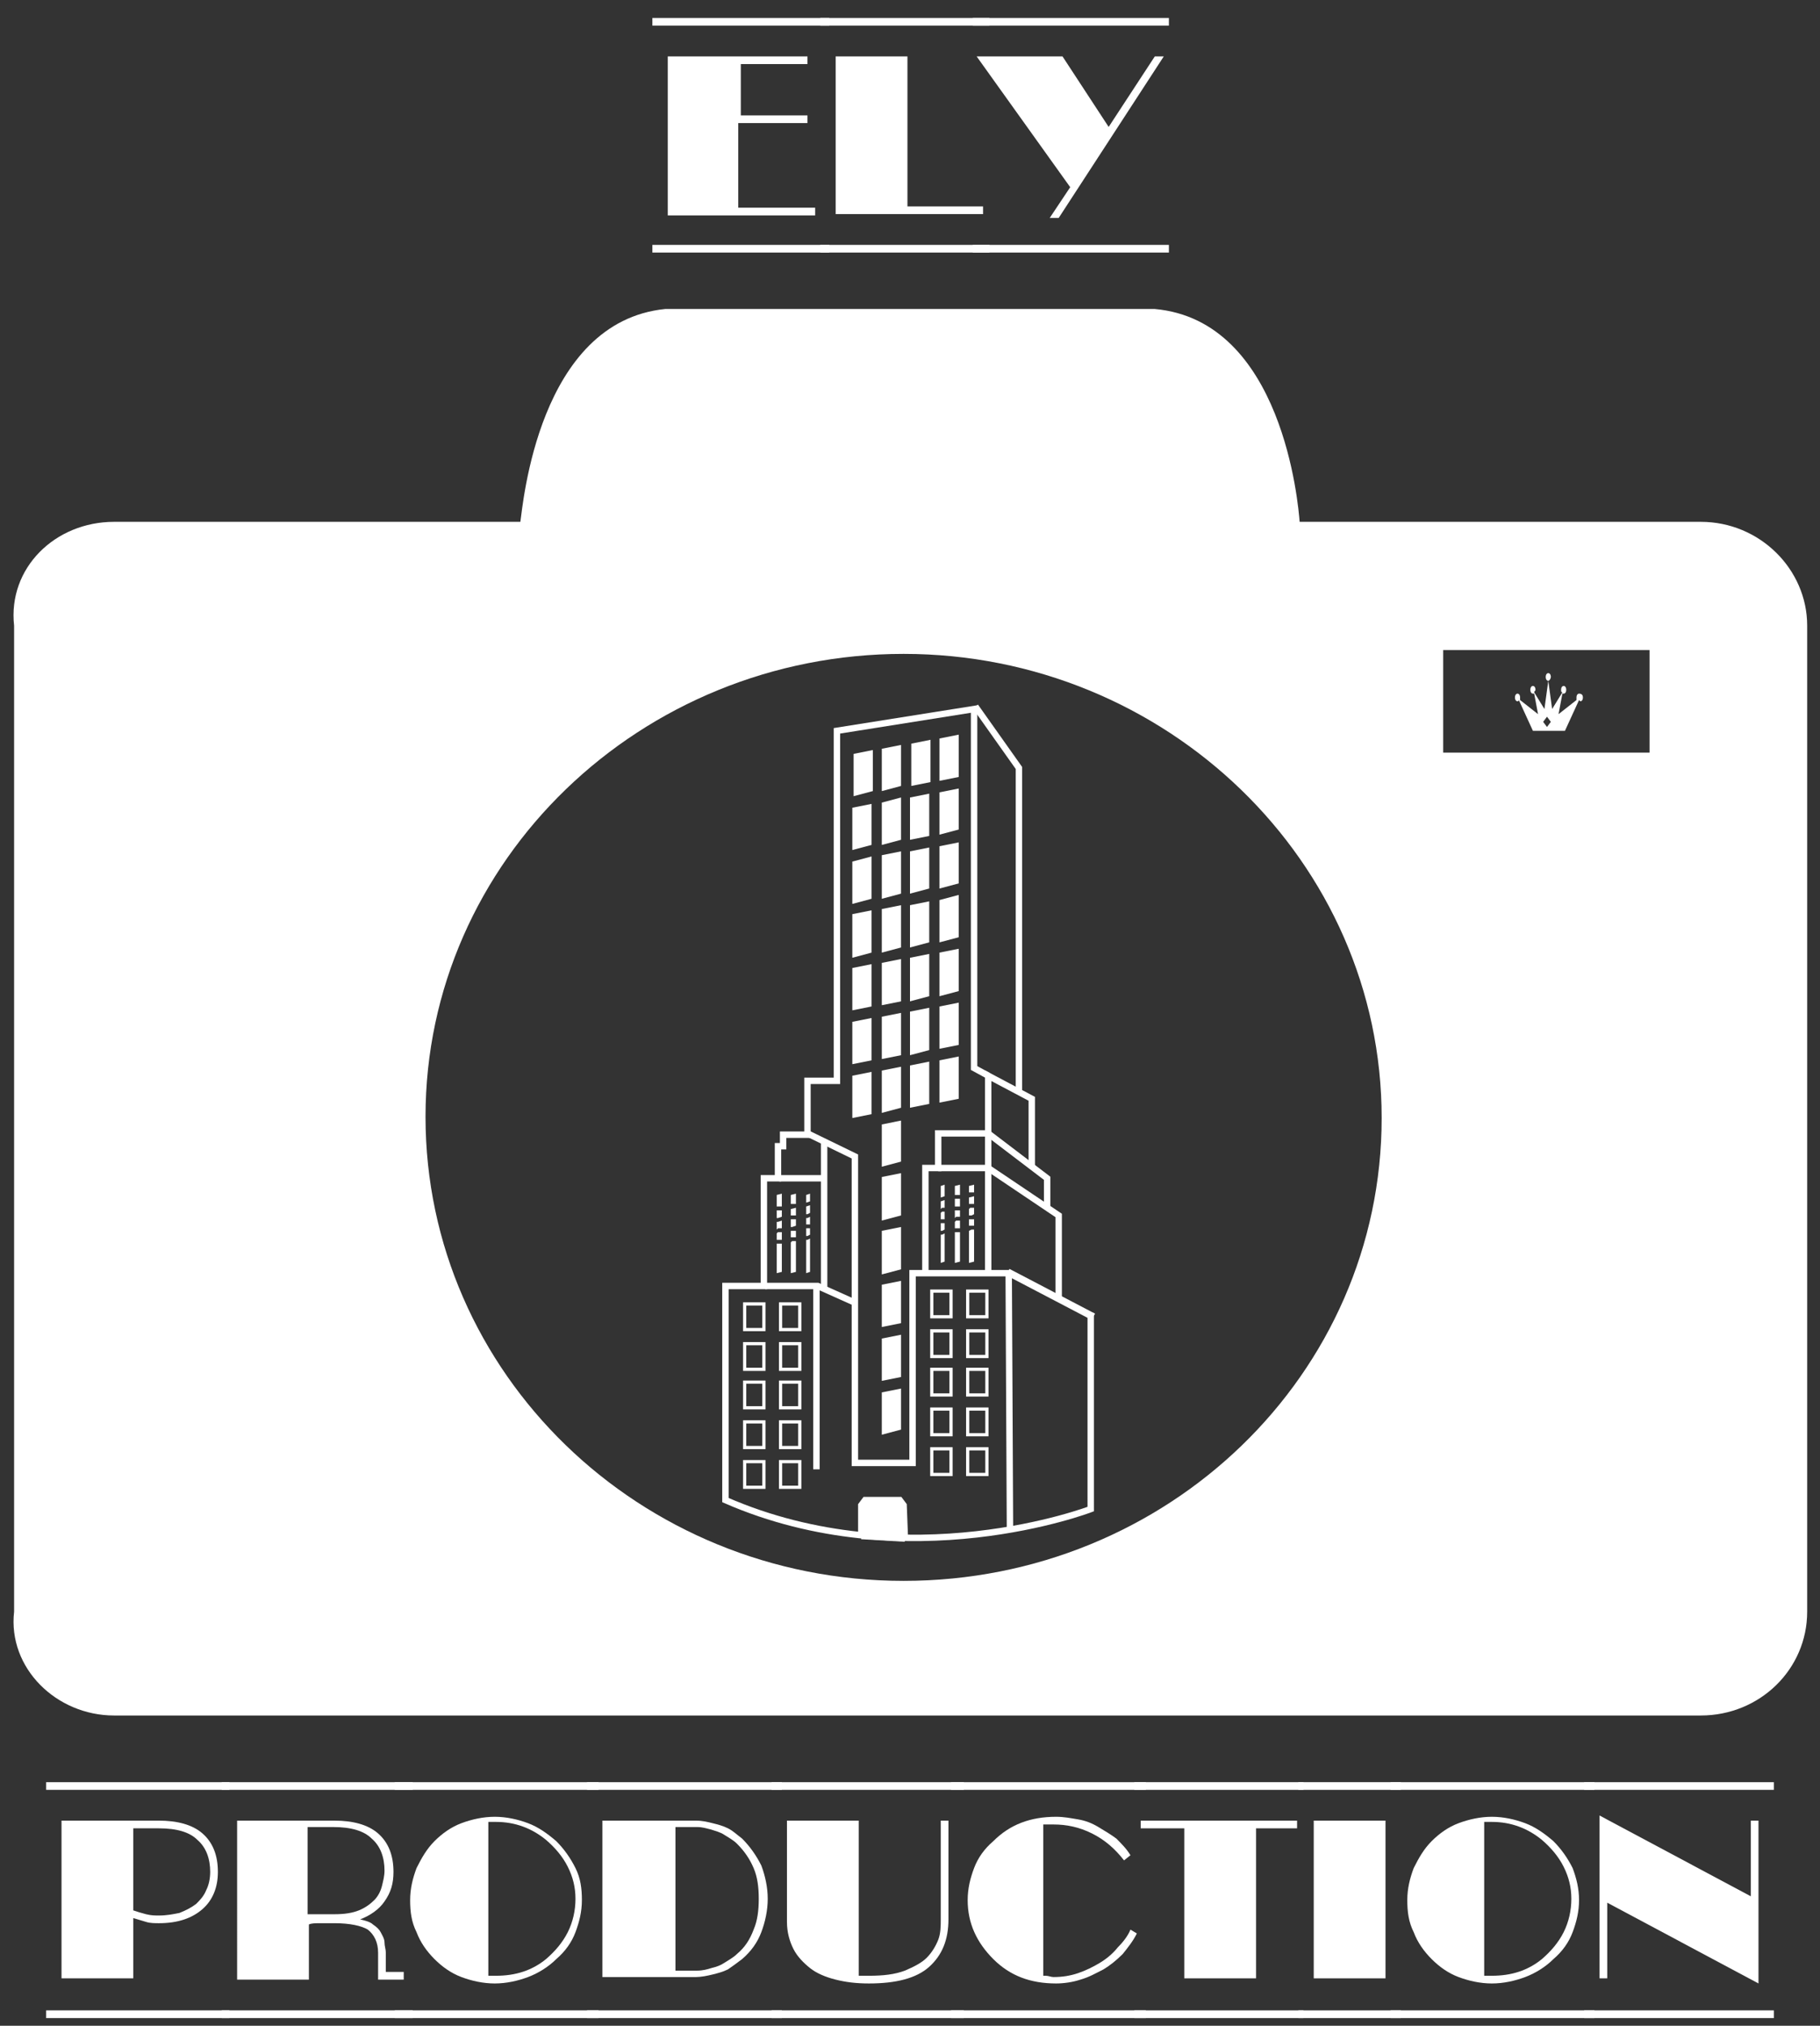 <?xml version="1.0" encoding="utf-8"?>
<!-- Generator: Adobe Illustrator 21.0.0, SVG Export Plug-In . SVG Version: 6.00 Build 0)  -->
<svg version="1.1" id="Слой_1" xmlns="http://www.w3.org/2000/svg" xmlns:xlink="http://www.w3.org/1999/xlink" x="0px" y="0px"
	 viewBox="0 0 142 158" style="enable-background:new 0 0 142 158;" xml:space="preserve">
<rect x="0" y="0" width="142" height="158" fill="#333333" stroke="none"/>
<style type="text/css">
	.st0{stroke:#fff;stroke-width:0.5;stroke-miterlimit:10;}
	.st1{fill:none;stroke:#ffffff;stroke-width:0.5;stroke-miterlimit:10;}
	.st2{fill:none;stroke:#fff;stroke-width:0.5;stroke-miterlimit:10;}
	.st3{fill:none;stroke:#fff;stroke-width:0.25;stroke-miterlimit:10;}
	.st4{stroke:#fff;stroke-width:0.2;stroke-miterlimit:10;}
</style>
<g id="ЛОГО">
	<path fill='#fff' d="M132.7,40.7h-31.3c-0.1-1.3-1.3-15.7-11.3-16.6H51.9c-9.9,1-11.1,15.3-11.3,16.6h-0.1H8.9c-4.6,0-8.3,3.6-7.8,8.1v76.9
		c-0.5,4.4,3.3,8.1,7.8,8.1h123.8c4.6,0,8.3-3.6,8.3-8.1V48.8C141,44.4,137.3,40.7,132.7,40.7z M70.5,123.3
		c-20.6,0-37.3-16.2-37.3-36.2S50,51,70.5,51s37.3,16.2,37.3,36.2S91.1,123.3,70.5,123.3z M128.7,58.7h-16.1v-8h16.1V58.7z"/>
	<polyline fill='#fff' class="st0" points="70.6,120 70.5,117.4 70.2,117 67.5,117 67.2,117.4 67.2,119.8 	"/>
	<path fill='#fff' class="st1" d="M76.8,82.7"/>
	<polygon fill='#fff' points="74.8,60.6 73.3,60.9 73.3,57.6 74.8,57.3 	"/>
	<polygon fill='#fff' points="72.6,61 71.1,61.3 71.1,58 72.6,57.7 	"/>
	<polygon fill='#fff' points="68.1,61.7 66.6,62.1 66.6,58.8 68.1,58.5 	"/>
	<polygon fill='#fff' points="70.3,61.3 68.8,61.7 68.8,58.4 70.3,58.1 	"/>
	<polygon fill='#fff' points="74.8,64.7 73.3,65.1 73.3,61.8 74.8,61.5 	"/>
	<polygon fill='#fff' points="72.5,65.2 71,65.5 71,62.2 72.5,61.9 	"/>
	<polygon fill='#fff' points="70.3,65.5 68.8,65.9 68.8,62.6 70.3,62.2 	"/>
	<polygon fill='#fff' points="68,65.9 66.5,66.3 66.5,63 68,62.7 	"/>
	<polygon fill='#fff' points="74.8,68.9 73.3,69.3 73.3,66 74.8,65.7 	"/>
	<polygon fill='#fff' points="72.5,69.3 71,69.7 71,66.4 72.5,66.1 	"/>
	<polygon fill='#fff' points="70.3,69.7 68.8,70.1 68.8,66.7 70.3,66.4 	"/>
	<polygon fill='#fff' points="68,70.1 66.5,70.5 66.5,67.2 68,66.8 	"/>
	<polygon fill='#fff' points="74.8,73.1 73.3,73.5 73.3,70.2 74.8,69.8 	"/>
	<polygon fill='#fff' points="72.5,73.5 71,73.9 71,70.6 72.5,70.3 	"/>
	<polygon fill='#fff' points="70.3,73.9 68.8,74.3 68.8,70.9 70.3,70.6 	"/>
	<polygon fill='#fff' points="68,74.3 66.5,74.7 66.5,71.3 68,71 	"/>
	<polyline fill='#fff' class="st2" points="79.5,85.1 79.5,59.9 76.1,55.1 	"/>
	<path fill='#fff' class="st1" d="M78.5,119.4"/>
	<polyline fill='#fff' class="st2" points="78.8,99.3 71.2,99.3 71.2,114.1 66.7,114.1 66.7,90.2 63,88.4 	"/>
	<polyline fill='#fff' class="st2" points="59.7,100.3 63.8,100.3 66.7,101.6 	"/>
	<line class="st2" x1="78.8" y1="119.4" x2="78.7" y2="99.1"/>
	<path fill='#fff' class="st1" d="M76.1,54.9"/>
	<path fill='#fff' class="st1" d="M79.5,60"/>
	<polygon fill='#fff' points="74.8,77.3 73.3,77.7 73.3,74.3 74.8,74 	"/>
	<polygon fill='#fff' points="72.5,77.7 71,78.1 71,74.7 72.5,74.4 	"/>
	<polygon fill='#fff' points="70.3,78.1 68.8,78.4 68.8,75.1 70.3,74.8 	"/>
	<polygon fill='#fff' points="68,78.5 66.5,78.8 66.5,75.5 68,75.2 	"/>
	<polygon fill='#fff' points="74.8,81.5 73.3,81.8 73.3,78.5 74.8,78.2 	"/>
	<polygon fill='#fff' points="72.5,81.9 71,82.3 71,78.9 72.5,78.6 	"/>
	<polygon fill='#fff' points="70.3,82.3 68.8,82.6 68.8,79.3 70.3,79 	"/>
	<polygon fill='#fff' points="68,82.7 66.5,83 66.5,79.7 68,79.4 	"/>
	<polygon fill='#fff' points="74.8,85.7 73.3,86 73.3,82.7 74.8,82.4 	"/>
	<polygon fill='#fff' points="72.5,86.1 71,86.4 71,83.1 72.5,82.8 	"/>
	<polygon fill='#fff' points="70.3,86.4 68.8,86.8 68.8,83.5 70.3,83.2 	"/>
	<polygon fill='#fff' points="68,86.9 66.5,87.2 66.5,83.9 68,83.6 	"/>
	<polygon fill='#fff' points="70.3,90.6 68.8,91 68.8,87.7 70.3,87.4 	"/>
	<polygon fill='#fff' points="70.3,94.8 68.8,95.2 68.8,91.8 70.3,91.5 	"/>
	<polygon fill='#fff' points="70.3,99 68.8,99.4 68.8,96 70.3,95.7 	"/>
	<polygon fill='#fff' points="70.3,103.2 68.8,103.5 68.8,100.2 70.3,99.9 	"/>
	<polygon fill='#fff' points="70.3,107.4 68.8,107.7 68.8,104.4 70.3,104.1 	"/>
	<polygon fill='#fff' points="70.3,111.5 68.8,111.9 68.8,108.6 70.3,108.3 	"/>
	<path fill='#fff' class="st1" d="M80.6,90.5"/>
	<line class="st2" x1="63.7" y1="100.3" x2="63.7" y2="114.6"/>
	<polyline fill='#fff' class="st2" points="77.1,88.4 77.1,83.9 80.5,85.7 80.5,91 	"/>
	<path fill='#fff' class="st1" d="M82.6,94.7"/>
	<path fill='#fff' class="st2" d="M77.1,83.9l-1.1-0.6l0-28L65.3,57v27.3H63v0.4v3.8l-1.9,0v0.9h-0.4v2.5h-1.1v8.4h-3V117
		c14.2,6.2,28.5,0.7,28.5,0.7V113v-10.6"/>
	<path fill='#fff' class="st1" d="M82.2,94.5"/>
	<path fill='#fff' class="st1" d="M82.1,94.5"/>
	<path fill='#fff' class="st1" d="M77,91.2"/>
	<line class="st2" x1="77.1" y1="88.4" x2="77.1" y2="99.3"/>
	<path fill='#fff' class="st1" d="M80.5,90.5"/>
	<circle class="st1" cx="67.6" cy="93.2" r="0"/>
	<line class="st2" x1="64.3" y1="100.4" x2="64.3" y2="89"/>
	<line class="st2" x1="60.8" y1="91.9" x2="64.3" y2="91.9"/>
	<polyline fill='#fff' class="st2" points="72.2,99.3 72.2,91.1 73.2,91.1 73.2,88.4 77.1,88.4 81.7,91.9 81.7,94.3 	"/>
	<g>
		<polygon fill='#fff' points="61,93.1 60.6,93.2 60.6,94.1 61,94.1 		"/>
		<polygon fill='#fff' points="62.1,93.1 61.7,93.2 61.7,93.9 62.1,93.9 		"/>
		<polygon fill='#fff' points="63.2,93.1 62.9,93.2 62.9,93.8 63.2,93.7 		"/>
		<g>
			<polygon fill='#fff' points="61,94.9 61,94.4 60.6,94.4 60.6,95 60.7,95 			"/>
			<polygon fill='#fff' points="62.1,94.8 62.1,94.2 61.7,94.3 61.7,94.8 61.8,94.8 			"/>
			<polygon fill='#fff' points="63.2,94.6 63.2,94 62.9,94.1 62.9,94.7 63,94.7 			"/>
			<g>
				<polygon fill='#fff' points="60.7,95.8 61,95.8 61,95.2 60.7,95.3 60.6,95.3 60.6,95.9 60.6,95.9 				"/>
				<polygon fill='#fff' points="61.8,95.7 62.1,95.6 62.1,95.1 61.8,95.1 61.7,95.1 61.7,95.7 61.7,95.7 				"/>
				<polygon fill='#fff' points="63,95.5 63.2,95.5 63.2,94.9 63,95 62.9,95 62.9,95.5 62.9,95.5 				"/>
				<g>
					<polygon fill='#fff' points="60.7,96.7 61,96.7 61,96.1 60.7,96.1 60.6,96.2 60.6,96.2 60.6,96.7 60.6,96.7 					"/>
					<polygon fill='#fff' points="60.6,97 60.6,97 60.6,99.3 61,99.2 61,97 60.7,97 					"/>
					<polygon fill='#fff' points="61.8,96.5 62.1,96.5 62.1,96 61.8,96 61.7,96 61.7,96 61.7,96.5 61.7,96.5 					"/>
					<polygon fill='#fff' points="61.7,96.9 61.7,96.9 61.7,99.3 62.1,99.2 62.1,96.8 61.8,96.8 					"/>
					<polygon fill='#fff' points="62.9,96.7 62.9,96.7 62.9,99.3 63.2,99.2 63.2,96.6 63,96.7 					"/>
					<polygon fill='#fff' points="63,96.4 63.2,96.3 63.2,95.8 63,95.8 62.9,95.8 62.9,95.9 62.9,96.4 62.9,96.4 					"/>
				</g>
			</g>
		</g>
	</g>
	<g>
		<polygon fill='#fff' points="73.7,92.4 73.4,92.5 73.4,93.4 73.7,93.3 		"/>
		<polygon fill='#fff' points="74.9,92.4 74.5,92.5 74.5,93.2 74.9,93.2 		"/>
		<polygon fill='#fff' points="76,92.4 75.6,92.5 75.6,93 76,93 		"/>
		<g>
			<polygon fill='#fff' points="73.7,94.2 73.7,93.6 73.4,93.7 73.4,94.3 73.5,94.2 			"/>
			<polygon fill='#fff' points="74.9,94.1 74.9,93.5 74.5,93.5 74.5,94.1 74.6,94.1 			"/>
			<polygon fill='#fff' points="76,93.9 76,93.3 75.6,93.4 75.6,93.9 75.7,93.9 			"/>
			<g>
				<polygon fill='#fff' points="73.5,95.1 73.7,95.1 73.7,94.5 73.5,94.5 73.4,94.6 73.4,95.1 73.4,95.1 				"/>
				<polygon fill='#fff' points="74.6,94.9 74.9,94.9 74.9,94.4 74.6,94.4 74.5,94.4 74.5,95 74.5,95 				"/>
				<polygon fill='#fff' points="75.8,94.8 76,94.7 76,94.2 75.7,94.2 75.6,94.3 75.6,94.8 75.6,94.8 				"/>
				<g>
					<polygon fill='#fff' points="73.5,96 73.7,95.9 73.7,95.4 73.5,95.4 73.4,95.4 73.4,95.4 73.4,96 73.4,96 					"/>
					<polygon fill='#fff' points="73.4,96.3 73.4,96.3 73.4,98.5 73.7,98.4 73.7,96.2 73.5,96.3 					"/>
					<polygon fill='#fff' points="74.6,95.8 74.9,95.8 74.9,95.2 74.6,95.2 74.5,95.3 74.5,95.3 74.5,95.8 74.5,95.8 					"/>
					<polygon fill='#fff' points="74.5,96.1 74.5,96.1 74.5,98.5 74.9,98.4 74.9,96.1 74.6,96.1 					"/>
					<polygon fill='#fff' points="75.6,96 75.6,96 75.6,98.5 76,98.4 76,95.9 75.8,95.9 					"/>
					<polygon fill='#fff' points="75.8,95.6 76,95.6 76,95.1 75.8,95.1 75.6,95.1 75.6,95.1 75.6,95.7 75.6,95.6 					"/>
				</g>
			</g>
		</g>
	</g>
	<line class="st2" x1="73.2" y1="91.1" x2="77" y2="91.1"/>
	<rect x="58.1" y="101.7" class="st3" width="1.5" height="2"/>
	<rect x="58.1" y="104.8" class="st3" width="1.5" height="2"/>
	<rect x="58.1" y="107.8" class="st3" width="1.5" height="2"/>
	<rect x="58.1" y="110.9" class="st3" width="1.5" height="2"/>
	<rect x="58.1" y="114" class="st3" width="1.5" height="2"/>
	<rect x="60.9" y="101.7" class="st3" width="1.5" height="2"/>
	<rect x="60.9" y="104.8" class="st3" width="1.5" height="2"/>
	<rect x="60.9" y="107.8" class="st3" width="1.5" height="2"/>
	<rect x="60.9" y="110.9" class="st3" width="1.5" height="2"/>
	<rect x="60.9" y="114" class="st3" width="1.5" height="2"/>
	<rect x="72.7" y="100.7" class="st3" width="1.5" height="2"/>
	<rect x="72.7" y="103.8" class="st3" width="1.5" height="2"/>
	<rect x="72.7" y="106.8" class="st3" width="1.5" height="2"/>
	<rect x="72.7" y="109.9" class="st3" width="1.5" height="2"/>
	<rect x="72.7" y="113" class="st3" width="1.5" height="2"/>
	<rect x="75.5" y="100.7" class="st3" width="1.5" height="2"/>
	<rect x="75.5" y="103.8" class="st3" width="1.5" height="2"/>
	<rect x="75.5" y="106.8" class="st3" width="1.5" height="2"/>
	<rect x="75.5" y="109.9" class="st3" width="1.5" height="2"/>
	<rect x="75.5" y="113" class="st3" width="1.5" height="2"/>
	<path fill='#fff' class="st1" d="M82.8,94.8"/>
	<polyline fill='#fff' class="st2" points="77.1,91.1 82.6,94.8 82.6,101.2 	"/>
	<path fill='#fff' class="st1" d="M85.2,102.7"/>
	<polygon fill='#fff' class="st4" points="85.1,102.8 78.6,99.4 78.8,99.1 85.3,102.5 	"/>
	<path fill='#fff' class="st1" d="M65.3,60.8"/>
	<path fill='#fff' class="st1" d="M85.2,114.1"/>
	<path fill='#fff' class="st1" d="M79.5,61.4"/>
	<line class="st2" x1="70.6" y1="120" x2="67.2" y2="119.8"/>
	<g>
		<path fill='#fff' d="M50.9,2V1.4h13.8V2H50.9z M50.9,19.1h13.8v0.6H50.9V19.1z M52.1,4.4h10.9v0.6h-5.2v4H63v0.6h-5.4v6.6h6v0.6H52.1V4.4z"/>
		<path fill='#fff' d="M64,2V1.4h13.2V2H64z M64,19.1h13.2v0.6H64V19.1z M65.2,4.4h5.6v11.7h5.9v0.6H65.2V4.4z"/>
		<path fill='#fff' d="M75.9,2V1.4h15.3V2H75.9z M75.9,19.1h15.3v0.6H75.9V19.1z M76.2,4.4h6.7l3.6,5.5l3.6-5.5h0.7L82.6,17h-0.7l1.6-2.4
			L76.2,4.4z"/>
	</g>
	<g>
		<path fill='#fff' d="M3.6,139.6V139h14.3v0.6H3.6z M3.6,156.8h14.3v0.6H3.6V156.8z M4.8,142h7.6c1.4,0,2.6,0.3,3.4,1c0.8,0.7,1.2,1.7,1.2,3
			c0,1.2-0.4,2.2-1.2,2.9c-0.8,0.7-1.9,1.1-3.4,1.1c-0.3,0-0.7,0-1-0.1c-0.3-0.1-0.7-0.2-1-0.3v4.7H4.8V142z M10.4,149
			c0.3,0.1,0.6,0.2,1,0.3c0.4,0.1,0.7,0.1,1,0.1c0.6,0,1.1-0.1,1.6-0.2c0.5-0.2,0.9-0.4,1.3-0.7c0.3-0.3,0.6-0.6,0.8-1.1
			c0.2-0.4,0.3-0.9,0.3-1.4c0-1-0.3-1.9-1-2.5c-0.6-0.6-1.6-0.9-3-0.9h-2V149z"/>
		<path fill='#fff' d="M17.3,139.6V139h14.9v0.6H17.3z M17.3,156.8h14.9v0.6H17.3V156.8z M18.5,142h7.6c1.4,0,2.6,0.3,3.4,1
			c0.8,0.7,1.2,1.7,1.2,3c0,0.9-0.2,1.6-0.7,2.3c-0.4,0.6-1.1,1.1-1.9,1.4v0c0.4,0.1,0.8,0.2,1,0.4c0.3,0.2,0.5,0.4,0.6,0.6
			c0.1,0.2,0.3,0.5,0.3,0.8s0.1,0.5,0.1,0.8v1.5h1.4v0.6h-2v-2.1c0-0.8-0.3-1.4-0.8-1.8c-0.5-0.3-1.4-0.5-2.6-0.5
			c-0.3,0-0.7,0-1.1,0c-0.4,0-0.7,0-0.9,0.1v4.3h-5.6V142z M24.1,149.3c0.2,0,0.6,0,0.9,0c0.4,0,0.7,0,1.1,0c0.8,0,1.4-0.1,1.9-0.3
			c0.5-0.2,0.9-0.5,1.2-0.8c0.3-0.3,0.5-0.7,0.6-1.1c0.1-0.4,0.2-0.8,0.2-1.2c0-1-0.3-1.9-1-2.5c-0.6-0.6-1.6-0.9-3-0.9h-2V149.3z"
			/>
		<path fill='#fff' d="M30.8,139.6V139h15.9v0.6H30.8z M30.8,156.8h15.9v0.6H30.8V156.8z M45.4,148.2c0,0.9-0.2,1.7-0.5,2.5
			c-0.3,0.8-0.8,1.5-1.5,2.1c-0.6,0.6-1.4,1.1-2.2,1.4c-0.8,0.3-1.7,0.5-2.6,0.5c-0.9,0-1.8-0.2-2.6-0.5c-0.8-0.3-1.5-0.8-2.1-1.4
			c-0.6-0.6-1.1-1.3-1.4-2.1c-0.4-0.8-0.5-1.6-0.5-2.5c0-0.9,0.2-1.7,0.5-2.5c0.4-0.8,0.8-1.5,1.4-2.1c0.6-0.6,1.3-1.1,2.1-1.4
			c0.8-0.3,1.7-0.5,2.6-0.5c0.9,0,1.8,0.2,2.6,0.5c0.8,0.3,1.5,0.8,2.2,1.4c0.6,0.6,1.1,1.3,1.5,2.1
			C45.3,146.5,45.4,147.3,45.4,148.2z M38.1,154.1c0.1,0,0.2,0,0.3,0c0.1,0,0.2,0,0.3,0c1.5,0,2.8-0.4,3.9-1.3
			c0.7-0.6,1.3-1.3,1.7-2.1c0.4-0.8,0.6-1.7,0.6-2.6c0-0.9-0.2-1.7-0.6-2.5c-0.4-0.8-1-1.5-1.7-2.1c-1.1-0.9-2.4-1.4-3.9-1.4
			c-0.1,0-0.2,0-0.3,0c-0.1,0-0.2,0-0.3,0V154.1z"/>
		<path fill='#fff' d="M45.8,139.6V139h15.2v0.6H45.8z M45.8,156.8h15.2v0.6H45.8V156.8z M52.7,142c0.6,0,1.1,0,1.6,0c0.5,0,0.9,0.1,1.3,0.2
			c0.4,0.1,0.8,0.2,1.2,0.4c0.4,0.2,0.7,0.5,1.1,0.8c0.6,0.6,1.1,1.3,1.5,2.1c0.3,0.8,0.5,1.7,0.5,2.6c0,0.9-0.2,1.8-0.5,2.6
			c-0.3,0.8-0.8,1.5-1.5,2.1c-0.4,0.3-0.8,0.6-1.1,0.8c-0.4,0.2-0.8,0.3-1.2,0.4c-0.4,0.1-0.9,0.2-1.3,0.2c-0.5,0-1,0-1.6,0H47V142
			H52.7z M53,153.7c0.5,0,1,0,1.4,0c0.4,0,0.8-0.1,1.1-0.2c0.4-0.1,0.7-0.2,1-0.4c0.3-0.2,0.7-0.4,1-0.7c0.6-0.5,1-1.1,1.3-1.9
			c0.3-0.7,0.4-1.5,0.4-2.4c0-0.9-0.1-1.7-0.4-2.4s-0.7-1.3-1.3-1.9c-0.3-0.3-0.7-0.5-1-0.7c-0.3-0.2-0.7-0.3-1-0.4
			c-0.4-0.1-0.7-0.2-1.1-0.2c-0.4,0-0.9,0-1.4,0h-0.3v11.2H53z"/>
		<path fill='#fff' d="M60.2,139.6V139h15v0.6H60.2z M60.2,156.8h15v0.6h-15V156.8z M67,142v12.1h0.8c1.1,0,2-0.1,2.8-0.4c0.7-0.3,1.3-0.6,1.7-1
			c0.4-0.4,0.7-0.9,0.9-1.4c0.2-0.5,0.2-1.1,0.2-1.6V142H74v7.7c0,1.6-0.5,2.8-1.5,3.7c-1,0.9-2.6,1.3-4.7,1.3c-1,0-1.8-0.1-2.6-0.3
			c-0.8-0.2-1.5-0.5-2-0.9s-1-0.9-1.3-1.5c-0.3-0.6-0.5-1.3-0.5-2.1V142H67z"/>
		<path fill='#fff' d="M74.2,139.6V139h15.2v0.6H74.2z M74.2,156.8h15.2v0.6H74.2V156.8z M81.6,154.1c0.2,0,0.4,0.1,0.6,0.1
			c0.7,0,1.3-0.1,1.9-0.3c0.6-0.2,1.2-0.5,1.7-0.8c0.5-0.3,1-0.7,1.4-1.2c0.4-0.4,0.8-0.9,1-1.4l0.5,0.3c-0.3,0.6-0.7,1.1-1.1,1.6
			c-0.5,0.5-1,0.9-1.5,1.2c-0.6,0.3-1.1,0.6-1.8,0.8c-0.6,0.2-1.3,0.3-1.9,0.3c-2,0-3.6-0.6-4.9-1.9c-1.3-1.3-2-2.8-2-4.6
			c0-0.9,0.2-1.7,0.5-2.5c0.3-0.8,0.8-1.5,1.5-2.1c1.3-1.3,2.9-1.9,4.9-1.9c0.6,0,1.1,0.1,1.7,0.2c0.6,0.1,1.1,0.3,1.6,0.6
			c0.5,0.3,1,0.6,1.4,0.9c0.4,0.4,0.8,0.8,1.1,1.3l-0.5,0.4c-0.7-0.9-1.5-1.6-2.5-2.1c-1-0.5-2-0.7-3-0.7c-0.1,0-0.2,0-0.4,0
			c-0.2,0-0.3,0-0.4,0V154.1z"/>
		<path fill='#fff' d="M88.5,139.6V139h13.2v0.6H88.5z M88.5,156.8h13.2v0.6H88.5V156.8z M92.3,142.6H89V142h12.2v0.6H98v11.7h-5.6V142.6z"/>
		<path fill='#fff' d="M101.3,139.6V139h8v0.6H101.3z M101.3,156.8h8v0.6h-8V156.8z M102.5,142h5.6v12.3h-5.6V142z"/>
		<path fill='#fff' d="M108.5,139.6V139h15.9v0.6H108.5z M108.5,156.8h15.9v0.6h-15.9V156.8z M123.2,148.2c0,0.9-0.2,1.7-0.5,2.5
			c-0.3,0.8-0.8,1.5-1.5,2.1c-0.6,0.6-1.4,1.1-2.2,1.4c-0.8,0.3-1.7,0.5-2.6,0.5c-0.9,0-1.8-0.2-2.6-0.5c-0.8-0.3-1.5-0.8-2.1-1.4
			c-0.6-0.6-1.1-1.3-1.4-2.1c-0.4-0.8-0.5-1.6-0.5-2.5c0-0.9,0.2-1.7,0.5-2.5c0.4-0.8,0.8-1.5,1.4-2.1c0.6-0.6,1.3-1.1,2.1-1.4
			c0.8-0.3,1.7-0.5,2.6-0.5c0.9,0,1.8,0.2,2.6,0.5c0.8,0.3,1.5,0.8,2.2,1.4c0.6,0.6,1.1,1.3,1.5,2.1
			C123,146.5,123.2,147.3,123.2,148.2z M115.8,154.1c0.1,0,0.2,0,0.3,0c0.1,0,0.2,0,0.3,0c1.5,0,2.8-0.4,3.9-1.3
			c0.7-0.6,1.3-1.3,1.7-2.1c0.4-0.8,0.6-1.7,0.6-2.6c0-0.9-0.2-1.7-0.6-2.5c-0.4-0.8-1-1.5-1.7-2.1c-1.1-0.9-2.4-1.4-3.9-1.4
			c-0.1,0-0.2,0-0.3,0c-0.1,0-0.2,0-0.3,0V154.1z"/>
		<path fill='#fff' d="M123.6,139.6V139h14.8v0.6H123.6z M123.6,156.8h14.8v0.6h-14.8V156.8z M124.8,154.3v-12.7l11.8,6.3V142h0.6v12.7
			l-11.8-6.3v5.9H124.8z"/>
	</g>
	<g>
		<g>
			<path fill='#fff' d="M123.2,54.1c-0.1,0-0.2,0.1-0.2,0.3c0,0.1,0,0.1,0,0.2l-1.4,1.1l0.3-1.6c0,0,0,0,0.1,0c0.1,0,0.2-0.1,0.2-0.3
				c0-0.2-0.1-0.3-0.2-0.3c-0.1,0-0.2,0.1-0.2,0.3c0,0.1,0,0.2,0.1,0.2l-0.8,1.3l-0.3-2.2c0.1,0,0.2-0.2,0.2-0.3
				c0-0.2-0.1-0.3-0.2-0.3c-0.1,0-0.2,0.1-0.2,0.3c0,0.2,0.1,0.3,0.2,0.3l-0.3,2.2l-0.8-1.3c0-0.1,0.1-0.1,0.1-0.2
				c0-0.2-0.1-0.3-0.2-0.3c-0.1,0-0.2,0.1-0.2,0.3c0,0.2,0.1,0.3,0.2,0.3c0,0,0,0,0.1,0l0.3,1.6l-1.4-1.1c0,0,0-0.1,0-0.2
				c0-0.2-0.1-0.3-0.2-0.3c-0.1,0-0.2,0.1-0.2,0.3c0,0.2,0.1,0.3,0.2,0.3c0,0,0.1,0,0.1-0.1l1.1,2.4h2.5l1.1-2.4
				c0,0,0.1,0.1,0.1,0.1c0.1,0,0.2-0.1,0.2-0.3C123.5,54.2,123.4,54.1,123.2,54.1z M120.7,56.7l-0.3-0.4l0.3-0.4l0.3,0.4L120.7,56.7
				z"/>
		</g>
	</g>
</g>
</svg>
